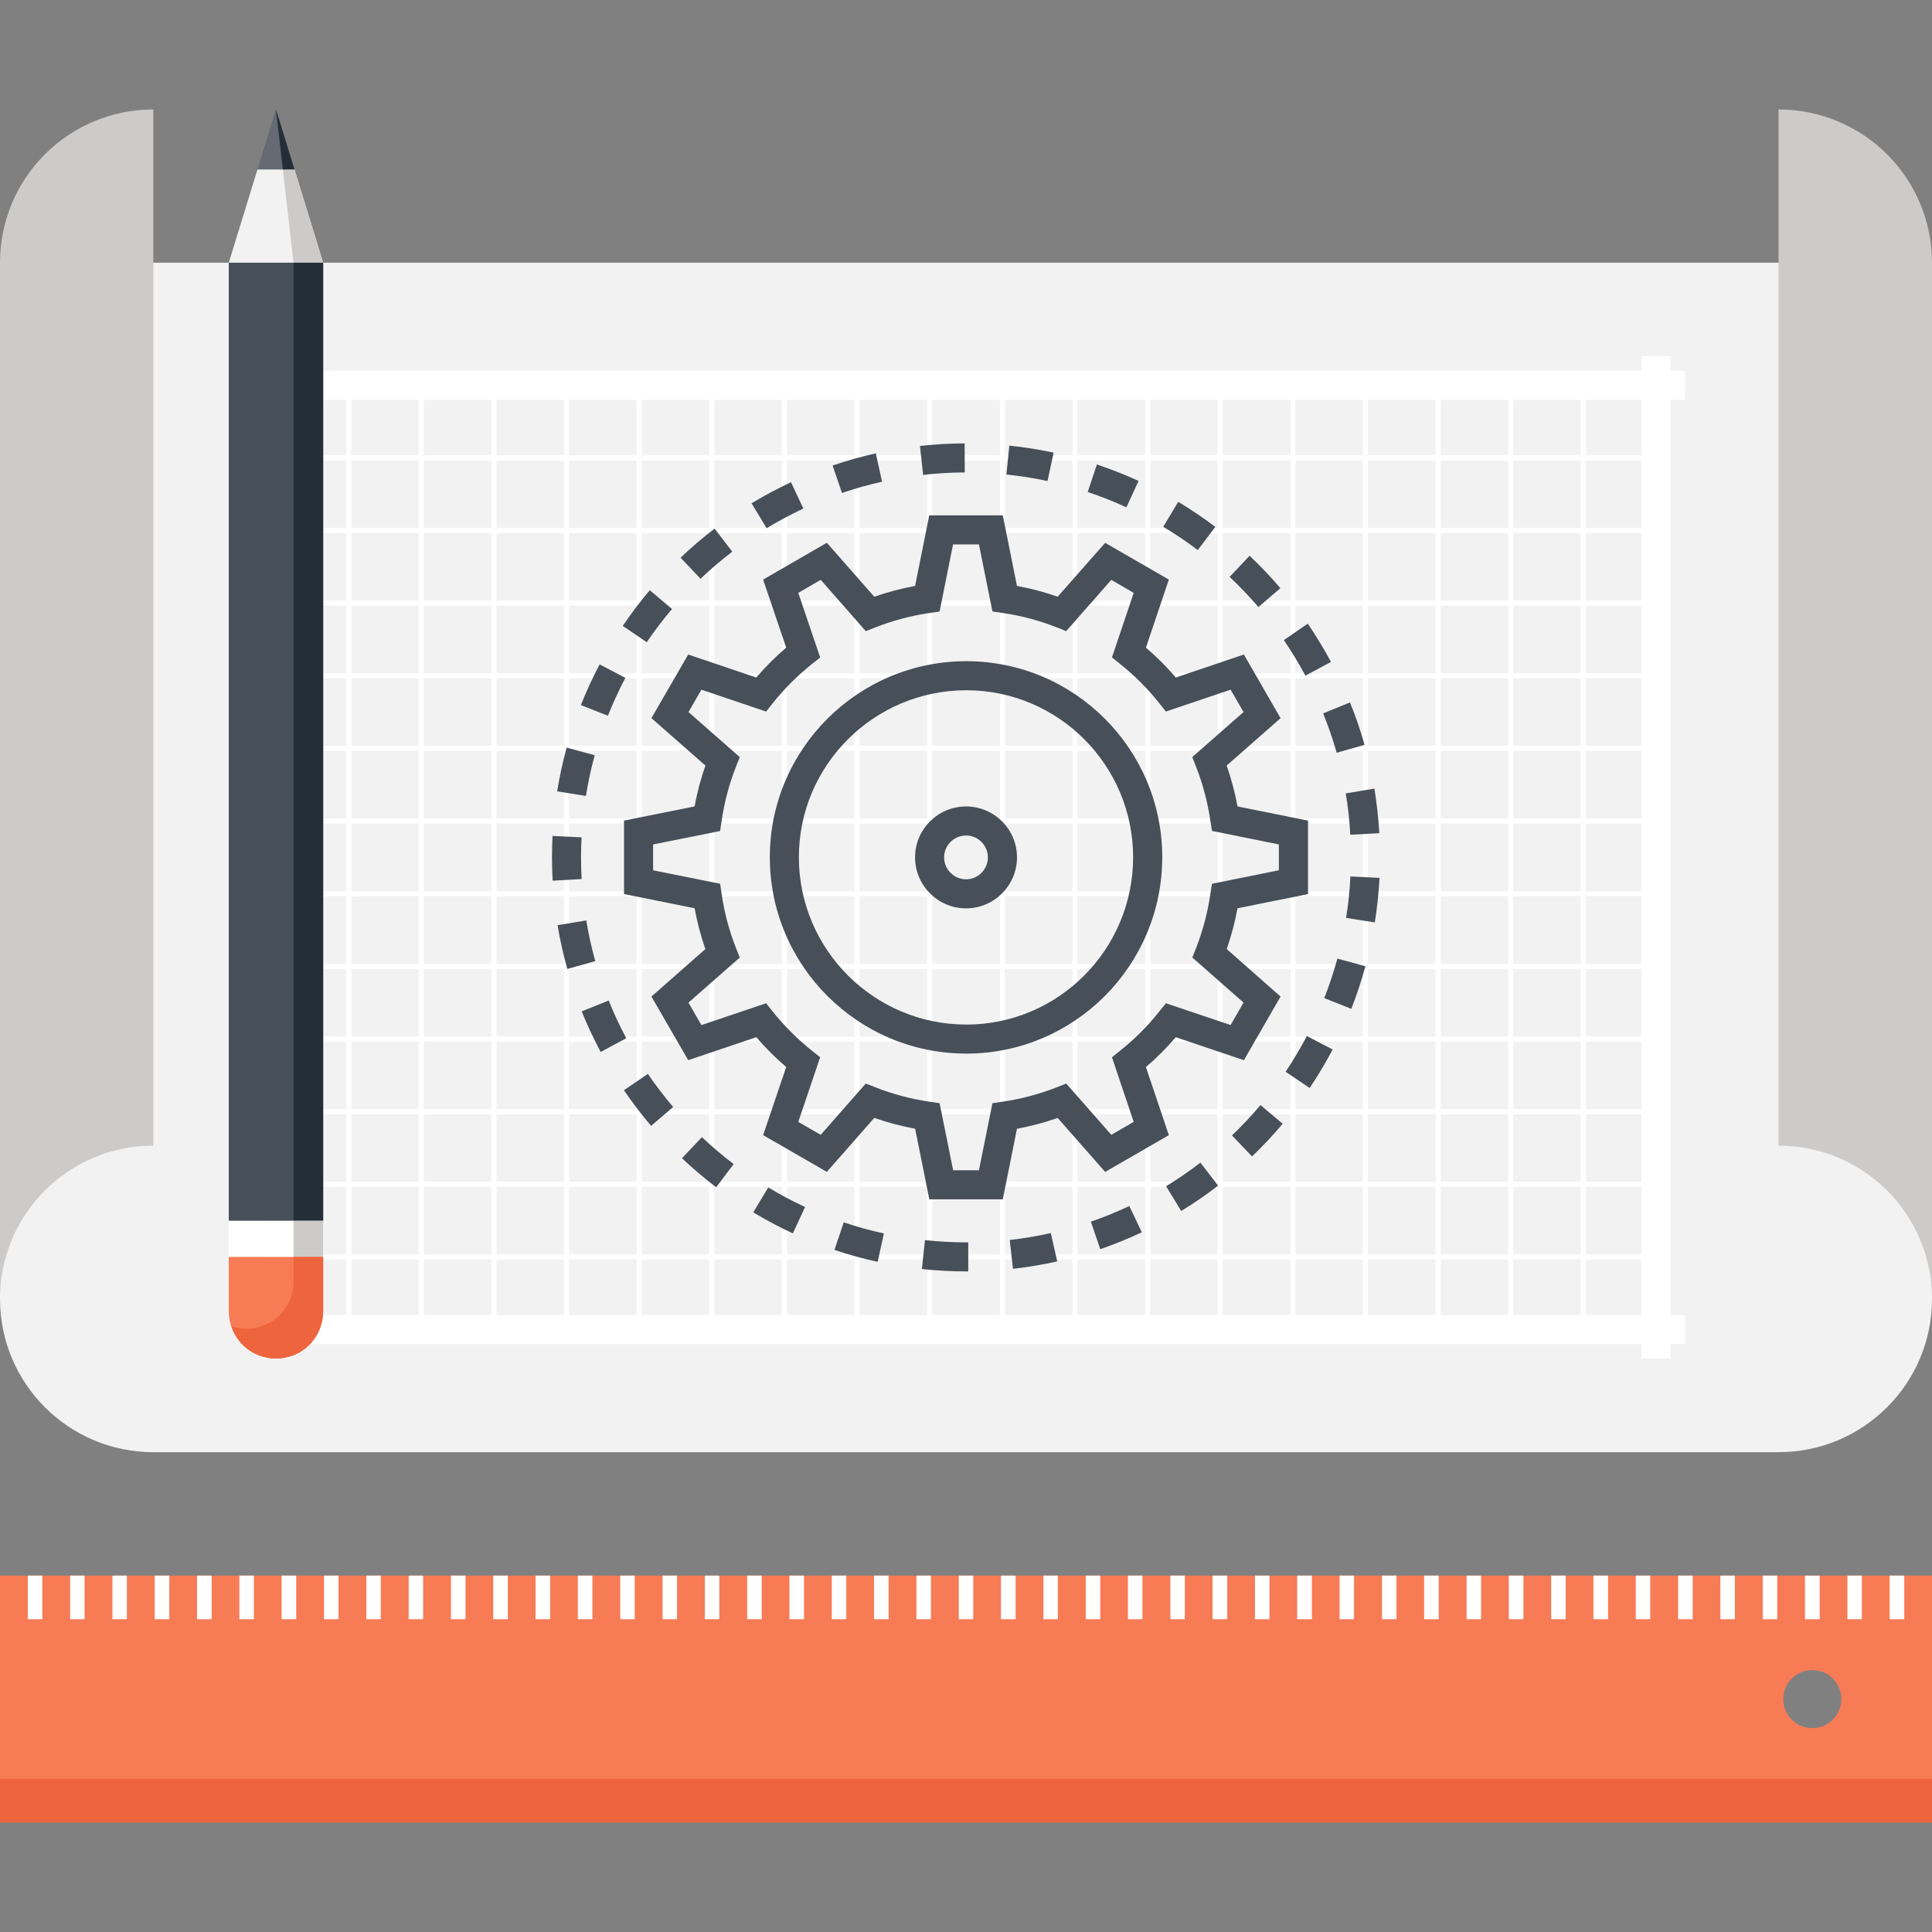 <?xml version="1.0" encoding="utf-8"?>
<!-- Generator: Adobe Illustrator 16.0.0, SVG Export Plug-In . SVG Version: 6.00 Build 0)  -->
<!DOCTYPE svg PUBLIC "-//W3C//DTD SVG 1.1//EN" "http://www.w3.org/Graphics/SVG/1.1/DTD/svg11.dtd">
<svg version="1.1" id="Layer_1" xmlns="http://www.w3.org/2000/svg" xmlns:xlink="http://www.w3.org/1999/xlink" x="0px" y="0px"
	 width="200px" height="200px" viewBox="0 0 200 200" enable-background="new 0 0 200 200" xml:space="preserve">
<rect x="0" y="0" width="200" height="200" fill="#808080" stroke="none"/>
<g>
	<g>
		<g>
			<path fill="#F2F2F2" d="M0,27.196v107.268c0,8.752,7.102,15.864,15.868,15.864h168.254c8.772,0,15.878-7.112,15.878-15.864
				V27.196H0z"/>
			<path fill="#CCCBCA" d="M15.871,11.331v107.264C7.099,118.595,0,125.698,0,134.464V27.196C0,18.43,7.099,11.331,15.871,11.331z"
				/>
			<path fill="#CCCBCA" d="M184.114,11.331v107.264c8.783,0,15.886,7.104,15.886,15.869V27.196
				C200,18.43,192.897,11.331,184.114,11.331z"/>
		</g>
		<g>
			<g>
				<rect x="28.566" y="129.851" fill="#FFFFFF" width="142.855" height="0.529"/>
				<rect x="28.566" y="122.334" fill="#FFFFFF" width="142.855" height="0.528"/>
				<rect x="28.566" y="114.817" fill="#FFFFFF" width="142.855" height="0.528"/>
				<rect x="28.566" y="107.299" fill="#FFFFFF" width="142.855" height="0.53"/>
				<rect x="28.566" y="99.783" fill="#FFFFFF" width="142.855" height="0.528"/>
				<rect x="28.566" y="92.265" fill="#FFFFFF" width="142.855" height="0.529"/>
				<rect x="28.566" y="84.723" fill="#FFFFFF" width="142.855" height="0.528"/>
				<rect x="28.566" y="77.205" fill="#FFFFFF" width="142.855" height="0.53"/>
				<rect x="28.566" y="69.688" fill="#FFFFFF" width="142.855" height="0.53"/>
				<rect x="28.566" y="62.173" fill="#FFFFFF" width="142.855" height="0.528"/>
				<rect x="28.566" y="54.656" fill="#FFFFFF" width="142.855" height="0.528"/>
				<rect x="28.566" y="47.138" fill="#FFFFFF" width="142.855" height="0.53"/>
				<rect x="156.115" y="39.891" fill="#FFFFFF" width="0.522" height="97.742"/>
				<rect x="163.646" y="39.891" fill="#FFFFFF" width="0.525" height="97.742"/>
				<rect x="148.612" y="39.891" fill="#FFFFFF" width="0.523" height="97.742"/>
				<rect x="141.081" y="39.891" fill="#FFFFFF" width="0.523" height="97.742"/>
				<rect x="133.582" y="39.891" fill="#FFFFFF" width="0.522" height="97.742"/>
				<rect x="126.049" y="39.891" fill="#FFFFFF" width="0.522" height="97.742"/>
				<rect x="118.549" y="39.891" fill="#FFFFFF" width="0.521" height="97.742"/>
				<rect x="111.016" y="39.891" fill="#FFFFFF" width="0.521" height="97.742"/>
				<rect x="103.513" y="39.891" fill="#FFFFFF" width="0.521" height="97.742"/>
				<rect x="95.973" y="39.891" fill="#FFFFFF" width="0.529" height="97.742"/>
				<rect x="88.444" y="39.891" fill="#FFFFFF" width="0.528" height="97.742"/>
				<rect x="80.939" y="39.891" fill="#FFFFFF" width="0.529" height="97.742"/>
				<rect x="73.411" y="39.891" fill="#FFFFFF" width="0.53" height="97.742"/>
				<rect x="65.908" y="39.891" fill="#FFFFFF" width="0.528" height="97.742"/>
				<rect x="58.378" y="39.891" fill="#FFFFFF" width="0.526" height="97.742"/>
				<rect x="50.876" y="39.891" fill="#FFFFFF" width="0.528" height="97.742"/>
				<rect x="43.342" y="39.891" fill="#FFFFFF" width="0.529" height="97.742"/>
				<rect x="35.843" y="39.891" fill="#FFFFFF" width="0.528" height="97.742"/>
			</g>
			<path fill="#FFFFFF" d="M172.936,139.134H27.065V38.383h145.87V139.134z M30.072,136.127h139.852V41.39H30.072V136.127z"/>
			<g>
				<polygon fill="#FFFFFF" points="174.439,41.39 169.924,41.39 169.924,36.873 172.936,36.873 172.936,38.383 174.439,38.383 				
					"/>
				<polygon fill="#FFFFFF" points="172.936,140.64 169.924,140.64 169.924,136.127 174.439,136.127 174.439,139.134 
					172.936,139.134 				"/>
				<polygon fill="#FFFFFF" points="30.072,41.39 25.561,41.39 25.561,38.383 27.065,38.383 27.065,36.873 30.072,36.873 				"/>
				<polygon fill="#FFFFFF" points="30.072,140.64 27.065,140.64 27.065,139.134 25.561,139.134 25.561,136.127 30.072,136.127 				
					"/>
			</g>
		</g>
		<g>
			<path fill="#474F59" d="M103.809,124.156h-7.607l-1.466-7.308c-1.445-0.272-2.864-0.646-4.231-1.123l-4.91,5.587l-6.596-3.803
				l2.387-7.049c-1.11-0.948-2.143-1.987-3.097-3.09l-7.047,2.378l-3.807-6.586l5.584-4.915c-0.476-1.361-0.849-2.779-1.117-4.226
				l-7.304-1.468v-7.605l7.304-1.466c0.266-1.44,0.642-2.86,1.12-4.233l-5.587-4.906l3.807-6.587l7.044,2.382
				c0.956-1.111,1.989-2.144,3.1-3.095L78.998,60l6.596-3.812l4.91,5.585c1.361-0.477,2.778-0.849,4.226-1.116l1.465-7.309h7.614
				l1.465,7.305c1.45,0.268,2.853,0.639,4.217,1.117l4.914-5.575l6.592,3.803l-2.369,7.044c1.11,0.958,2.15,1.99,3.091,3.094
				l7.048-2.38l3.797,6.589l-5.578,4.902c0.468,1.367,0.858,2.785,1.12,4.235l7.301,1.468v7.605l-7.301,1.468
				c-0.262,1.447-0.648,2.864-1.114,4.224l5.57,4.917l-3.792,6.586l-7.052-2.378c-0.939,1.096-1.979,2.136-3.09,3.093l2.369,7.046
				l-6.592,3.803l-4.914-5.584c-1.359,0.474-2.761,0.848-4.217,1.12L103.809,124.156z M98.668,121.146h2.672l1.396-6.941
				l1.052-0.159c1.953-0.289,3.834-0.79,5.604-1.488l0.984-0.388l4.664,5.306l2.321-1.338l-2.251-6.688l0.81-0.657
				c1.548-1.226,2.935-2.61,4.109-4.113l0.664-0.823l6.698,2.256l1.341-2.323l-5.301-4.664l0.385-0.982
				c0.691-1.772,1.2-3.661,1.481-5.614l0.17-1.043l6.921-1.396v-2.675l-6.921-1.399l-0.17-1.042c-0.281-1.95-0.79-3.844-1.488-5.625
				l-0.387-0.977l5.307-4.661l-1.336-2.316l-6.702,2.262l-0.665-0.834c-1.177-1.497-2.562-2.885-4.106-4.115l-0.81-0.655
				l2.251-6.679l-2.321-1.347l-4.664,5.302l-0.982-0.385c-1.783-0.703-3.665-1.205-5.605-1.492l-1.052-0.152l-1.396-6.945H98.66
				l-1.393,6.948l-1.043,0.153c-1.953,0.288-3.841,0.792-5.612,1.493l-0.984,0.388l-4.667-5.315l-2.323,1.351l2.267,6.691
				l-0.832,0.655c-1.515,1.21-2.899,2.592-4.107,4.107l-0.657,0.833l-6.7-2.264l-1.337,2.316l5.307,4.661l-0.385,0.982
				c-0.707,1.796-1.21,3.689-1.496,5.623l-0.151,1.045l-6.939,1.394v2.675l6.939,1.396l0.151,1.043
				c0.289,1.953,0.79,3.838,1.491,5.611l0.389,0.985l-5.309,4.664l1.34,2.323l6.698-2.256l0.657,0.823
				c1.208,1.518,2.592,2.893,4.107,4.103l0.832,0.656l-2.266,6.699l2.322,1.338l4.667-5.311l0.982,0.388
				c1.781,0.703,3.674,1.206,5.617,1.493l1.044,0.159L98.668,121.146z"/>
			<path fill="#474F59" d="M100.033,109.068c-11.217,0-20.341-9.119-20.341-20.329c0-11.186,9.124-20.292,20.341-20.292
				c11.189,0,20.282,9.105,20.282,20.292C120.314,99.95,111.222,109.068,100.033,109.068z M100.033,71.455
				c-9.556,0-17.334,7.758-17.334,17.285c0,9.554,7.778,17.323,17.334,17.323c9.521,0,17.267-7.769,17.267-17.323
				C117.3,79.212,109.554,71.455,100.033,71.455z"/>
			<path fill="#474F59" d="M100.006,94.033c-2.909,0-5.279-2.371-5.279-5.281c0-2.903,2.371-5.268,5.279-5.268
				c2.904,0,5.273,2.364,5.273,5.268C105.279,91.662,102.91,94.033,100.006,94.033z M100.006,86.491
				c-1.252,0-2.272,1.018-2.272,2.261c0,1.251,1.021,2.274,2.272,2.274c1.247,0,2.258-1.022,2.258-2.274
				C102.264,87.509,101.253,86.491,100.006,86.491z"/>
			<path fill="#474F59" d="M100.232,131.617h-0.173c-1.547,0-3.104-0.083-4.625-0.246l0.32-2.993
				c1.417,0.155,2.866,0.232,4.306,0.232h0.173V131.617z M104.863,131.35l-0.334-2.985c1.428-0.167,2.854-0.403,4.248-0.72
				l0.666,2.936C107.936,130.913,106.399,131.178,104.863,131.35z M90.859,130.623c-1.508-0.323-3.016-0.74-4.476-1.233l0.962-2.854
				c1.36,0.464,2.753,0.851,4.153,1.147L90.859,130.623z M113.902,129.313l-0.977-2.846c1.352-0.462,2.691-1.014,3.983-1.619
				l1.292,2.719C116.802,128.223,115.35,128.812,113.902,129.313z M82.076,127.678c-1.406-0.655-2.786-1.382-4.099-2.175l1.551-2.58
				c1.221,0.739,2.503,1.42,3.812,2.026L82.076,127.678z M122.28,125.361l-1.568-2.561c1.227-0.751,2.424-1.571,3.554-2.444
				l1.828,2.377C124.886,123.679,123.593,124.559,122.28,125.361z M74.136,122.903c-1.234-0.937-2.417-1.947-3.539-3.002
				l2.065-2.182c1.039,0.979,2.148,1.918,3.288,2.785L74.136,122.903z M129.609,119.712l-2.078-2.172
				c1.045-0.989,2.038-2.057,2.954-3.144l2.298,1.936C131.793,117.507,130.735,118.641,129.609,119.712z M67.403,116.548
				c-1.004-1.175-1.95-2.42-2.814-3.688l2.479-1.691c0.808,1.183,1.689,2.332,2.617,3.427L67.403,116.548z M135.578,112.63
				l-2.492-1.681c0.79-1.195,1.544-2.438,2.199-3.702l2.672,1.398C137.232,110.008,136.437,111.346,135.578,112.63z M62.18,108.898
				c-0.725-1.361-1.388-2.778-1.962-4.2l2.795-1.126c0.528,1.331,1.144,2.64,1.818,3.906L62.18,108.898z M139.887,104.433
				l-2.801-1.109c0.522-1.324,0.982-2.702,1.361-4.09l2.898,0.793C140.938,101.512,140.45,102.995,139.887,104.433z M58.73,100.306
				c-0.42-1.488-0.762-3.008-1.009-4.532l2.97-0.491c0.229,1.415,0.546,2.826,0.931,4.211L58.73,100.306z M142.32,95.489
				l-2.971-0.469c0.222-1.415,0.383-2.865,0.445-4.29l3.013,0.146C142.725,92.418,142.564,93.967,142.32,95.489z M57.209,91.167
				c-0.042-0.802-0.067-1.619-0.067-2.443c0-0.732,0.021-1.466,0.052-2.187l3.01,0.146c-0.037,0.675-0.056,1.355-0.056,2.041
				c0,0.771,0.023,1.525,0.062,2.276L57.209,91.167z M139.78,86.414c-0.072-1.423-0.229-2.871-0.469-4.282l2.968-0.497
				c0.244,1.521,0.414,3.079,0.508,4.613L139.78,86.414z M60.652,82.396l-2.974-0.475c0.247-1.518,0.576-3.048,0.982-4.528
				l2.906,0.789C61.183,79.566,60.881,80.987,60.652,82.396z M138.37,77.924c-0.388-1.382-0.865-2.754-1.396-4.075l2.774-1.133
				c0.594,1.433,1.091,2.909,1.513,4.392L138.37,77.924z M62.934,74.094l-2.801-1.104c0.568-1.44,1.225-2.853,1.941-4.214
				l2.661,1.399C64.065,71.443,63.458,72.764,62.934,74.094z M135.137,69.945c-0.664-1.251-1.431-2.495-2.232-3.684l2.476-1.699
				c0.87,1.28,1.681,2.61,2.402,3.958L135.137,69.945z M66.951,66.482l-2.486-1.686c0.861-1.27,1.801-2.519,2.8-3.696l2.299,1.943
				C68.633,64.141,67.756,65.295,66.951,66.482z M130.271,62.84c-0.934-1.086-1.937-2.141-2.984-3.121l2.069-2.187
				c1.115,1.052,2.187,2.183,3.191,3.354L130.271,62.84z M72.52,59.911l-2.067-2.18c1.111-1.061,2.298-2.076,3.521-3.008l1.83,2.385
				C74.663,57.977,73.563,58.924,72.52,59.911z M123.992,56.942c-1.143-0.864-2.347-1.678-3.574-2.41l1.552-2.583
				c1.318,0.792,2.605,1.663,3.84,2.594L123.992,56.942z M79.359,54.677l-1.56-2.575c1.317-0.79,2.693-1.531,4.087-2.183
				l1.274,2.724C81.866,53.254,80.585,53.939,79.359,54.677z M116.606,52.516c-1.3-0.6-2.647-1.129-4.006-1.585l0.95-2.848
				c1.451,0.487,2.91,1.059,4.314,1.7L116.606,52.516z M87.161,51.03l-0.972-2.839c1.463-0.5,2.968-0.925,4.473-1.262l0.649,2.936
				C89.915,50.176,88.525,50.568,87.161,51.03z M108.436,49.796c-1.401-0.302-2.837-0.527-4.251-0.676l0.302-2.989
				c1.534,0.155,3.073,0.404,4.587,0.725L108.436,49.796z M95.563,49.16l-0.33-2.994c1.524-0.17,3.081-0.26,4.624-0.266l0.013,3.007
				C98.438,48.913,96.987,48.995,95.563,49.16z"/>
		</g>
	</g>
	<g>
		<polygon fill="#F2F2F2" points="26.657,17.534 23.683,27.196 33.453,27.196 30.482,17.534 		"/>
		<polygon fill="#CCCBCA" points="29.278,17.534 30.387,27.196 33.453,27.196 30.482,17.534 		"/>
		<rect x="23.683" y="27.196" fill="#474F59" width="9.77" height="99.186"/>
		<rect x="30.387" y="27.196" fill="#232E38" width="3.066" height="99.186"/>
		<polygon fill="#656A73" points="30.483,17.534 28.566,11.331 26.648,17.534 		"/>
		<polygon fill="#232E38" points="30.483,17.534 28.566,11.331 29.278,17.534 		"/>
		<rect x="23.683" y="126.382" fill="#FFFFFF" width="9.77" height="3.734"/>
		<rect x="30.387" y="126.382" fill="#CCCBCA" width="3.066" height="3.734"/>
		<path fill="#F77B55" d="M33.453,135.748c0,1.255-0.482,2.498-1.423,3.463c-0.953,0.943-2.202,1.429-3.464,1.429l0,0
			c-1.25,0-2.495-0.485-3.448-1.429c-0.951-0.965-1.435-2.208-1.435-3.463v-5.632h9.77V135.748z"/>
		<path fill="#EE643C" d="M30.387,130.116v2.553c0,1.262-0.484,2.517-1.432,3.464c-0.96,0.941-2.205,1.422-3.455,1.422
			c-0.523,0-1.039-0.093-1.539-0.265c0.225,0.701,0.599,1.353,1.157,1.921c0.953,0.943,2.197,1.429,3.448,1.429
			c1.262,0,2.511-0.485,3.464-1.429c0.941-0.965,1.423-2.208,1.423-3.463v-5.632H30.387z"/>
	</g>
	<g>
		<path fill="#F77B55" d="M0,163.106v21.05h200v-21.05H0z M187.608,178.895c-1.657,0-3.001-1.347-3.001-3.007
			s1.344-3.004,3.001-3.004c1.664,0,3.008,1.344,3.008,3.004S189.272,178.895,187.608,178.895z"/>
		<g>
			<rect x="195.608" y="163.106" fill="#FFFFFF" width="1.522" height="4.516"/>
			<rect x="191.242" y="163.106" fill="#FFFFFF" width="1.497" height="4.516"/>
			<rect x="186.851" y="163.109" fill="#FFFFFF" width="1.522" height="4.513"/>
			<rect x="182.485" y="163.106" fill="#FFFFFF" width="1.496" height="4.516"/>
			<rect x="178.093" y="163.106" fill="#FFFFFF" width="1.5" height="4.516"/>
			<rect x="173.72" y="163.106" fill="#FFFFFF" width="1.504" height="4.516"/>
			<rect x="169.336" y="163.106" fill="#FFFFFF" width="1.496" height="4.516"/>
			<rect x="164.952" y="163.106" fill="#FFFFFF" width="1.515" height="4.516"/>
			<rect x="160.578" y="163.106" fill="#FFFFFF" width="1.499" height="4.516"/>
			<rect x="156.187" y="163.106" fill="#FFFFFF" width="1.518" height="4.516"/>
			<rect x="151.821" y="163.106" fill="#FFFFFF" width="1.496" height="4.516"/>
			<rect x="147.429" y="163.106" fill="#FFFFFF" width="1.508" height="4.516"/>
			<rect x="143.063" y="163.106" fill="#FFFFFF" width="1.497" height="4.516"/>
			<rect x="138.674" y="163.106" fill="#FFFFFF" width="1.494" height="4.516"/>
			<rect x="134.283" y="163.106" fill="#FFFFFF" width="1.521" height="4.516"/>
			<rect x="129.914" y="163.106" fill="#FFFFFF" width="1.499" height="4.516"/>
			<rect x="125.523" y="163.106" fill="#FFFFFF" width="1.521" height="4.516"/>
			<rect x="121.159" y="163.106" fill="#FFFFFF" width="1.494" height="4.516"/>
			<rect x="116.766" y="163.106" fill="#FFFFFF" width="1.499" height="4.516"/>
			<rect x="112.399" y="163.106" fill="#FFFFFF" width="1.499" height="4.516"/>
			<rect x="108.01" y="163.106" fill="#FFFFFF" width="1.495" height="4.516"/>
			<rect x="103.619" y="163.106" fill="#FFFFFF" width="1.521" height="4.516"/>
			<rect x="99.253" y="163.106" fill="#FFFFFF" width="1.494" height="4.516"/>
			<rect x="94.87" y="163.106" fill="#FFFFFF" width="1.499" height="4.516"/>
			<rect x="90.483" y="163.106" fill="#FFFFFF" width="1.506" height="4.516"/>
			<rect x="86.103" y="163.106" fill="#FFFFFF" width="1.509" height="4.516"/>
			<rect x="81.724" y="163.106" fill="#FFFFFF" width="1.509" height="4.516"/>
			<rect x="77.347" y="163.106" fill="#FFFFFF" width="1.508" height="4.516"/>
			<rect x="72.967" y="163.106" fill="#FFFFFF" width="1.498" height="4.516"/>
			<rect x="68.59" y="163.106" fill="#FFFFFF" width="1.493" height="4.516"/>
			<rect x="64.206" y="163.106" fill="#FFFFFF" width="1.499" height="4.516"/>
			<rect x="59.817" y="163.106" fill="#FFFFFF" width="1.508" height="4.516"/>
			<rect x="55.44" y="163.106" fill="#FFFFFF" width="1.508" height="4.516"/>
			<rect x="51.061" y="163.106" fill="#FFFFFF" width="1.511" height="4.516"/>
			<rect x="46.683" y="163.106" fill="#FFFFFF" width="1.508" height="4.516"/>
			<rect x="42.303" y="163.106" fill="#FFFFFF" width="1.498" height="4.516"/>
			<rect x="37.926" y="163.106" fill="#FFFFFF" width="1.494" height="4.516"/>
			<rect x="33.542" y="163.106" fill="#FFFFFF" width="1.5" height="4.516"/>
			<rect x="29.155" y="163.106" fill="#FFFFFF" width="1.509" height="4.516"/>
			<rect x="24.775" y="163.106" fill="#FFFFFF" width="1.509" height="4.516"/>
			<rect x="20.398" y="163.106" fill="#FFFFFF" width="1.508" height="4.516"/>
			<rect x="16.019" y="163.106" fill="#FFFFFF" width="1.508" height="4.516"/>
			<rect x="11.64" y="163.106" fill="#FFFFFF" width="1.496" height="4.516"/>
			<rect x="7.262" y="163.106" fill="#FFFFFF" width="1.494" height="4.516"/>
			<rect x="2.878" y="163.106" fill="#FFFFFF" width="1.5" height="4.516"/>
		</g>
		<rect y="184.156" fill="#EE643C" width="200" height="4.513"/>
	</g>
</g>
</svg>
